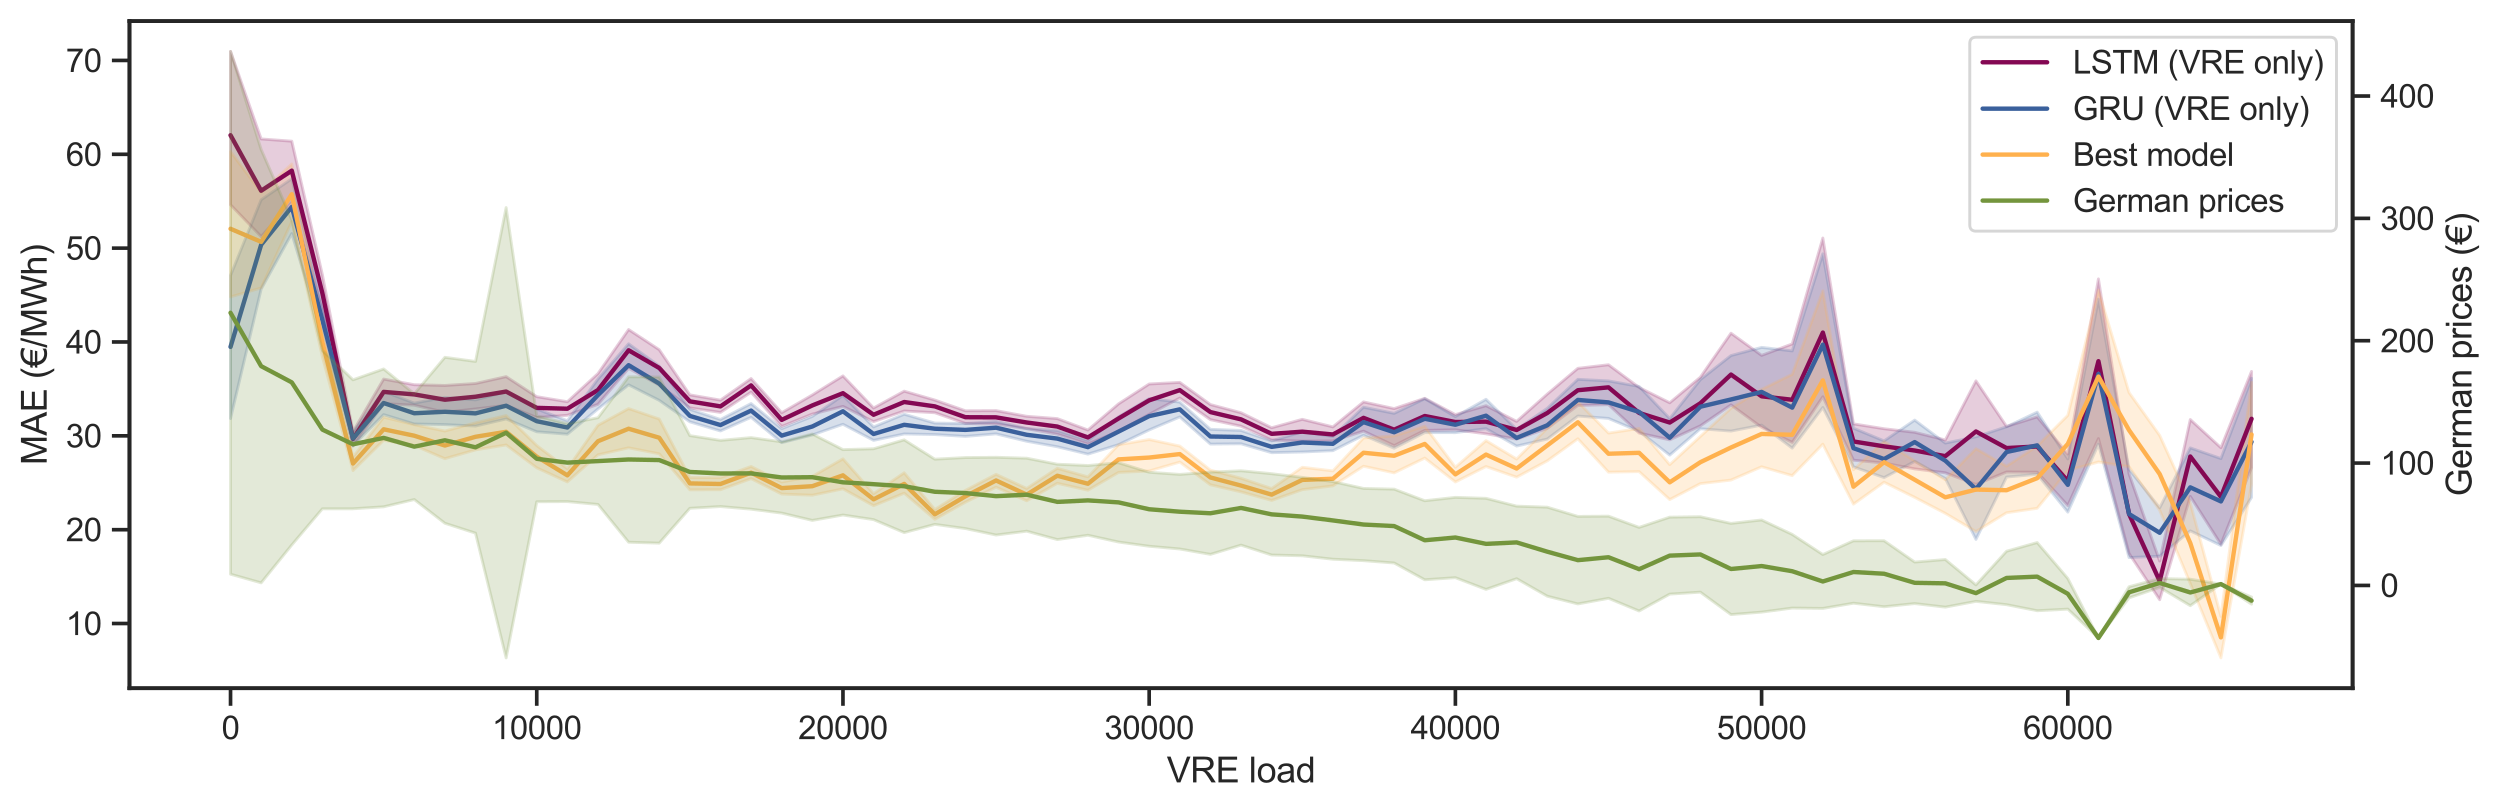 <?xml version="1.0" encoding="utf-8" standalone="no"?>
<!DOCTYPE svg PUBLIC "-//W3C//DTD SVG 1.1//EN"
  "http://www.w3.org/Graphics/SVG/1.1/DTD/svg11.dtd">
<svg xmlns:xlink="http://www.w3.org/1999/xlink" width="853.298pt" height="276.634pt" viewBox="0 0 853.298 276.634" xmlns="http://www.w3.org/2000/svg" version="1.1">
 <defs>
  <style type="text/css">*{stroke-linejoin: round; stroke-linecap: butt}</style>
 </defs>
 <g id="figure_1">
  <g id="patch_1">
   <path d="M 0 276.634 
L 853.298 276.634 
L 853.298 0 
L 0 0 
z
" style="fill: #ffffff"/>
  </g>
  <g id="axes_1">
   <g id="patch_2">
    <path d="M 44.195 234.9 
L 802.985 234.9 
L 802.985 7.2 
L 44.195 7.2 
z
" style="fill: #ffffff"/>
   </g>
   <g id="matplotlib.axis_1">
    <g id="xtick_1">
     <g id="line2d_1">
      <defs>
       <path id="m43be732425" d="M 0 0 
L 0 6 
" style="stroke: #262626; stroke-width: 1.25"/>
      </defs>
      <g>
       <use xlink:href="#m43be732425" x="78.686" y="234.9" style="fill: #262626; stroke: #262626; stroke-width: 1.25"/>
      </g>
     </g>
     <g id="text_1">
      <!-- 0 -->
      <g style="fill: #262626" transform="translate(75.627 252.274) scale(0.11 -0.11)">
       <defs>
        <path id="ArialMT-30" d="M 266 2259 
Q 266 3072 433 3567 
Q 600 4063 929 4331 
Q 1259 4600 1759 4600 
Q 2128 4600 2406 4451 
Q 2684 4303 2865 4023 
Q 3047 3744 3150 3342 
Q 3253 2941 3253 2259 
Q 3253 1453 3087 958 
Q 2922 463 2592 192 
Q 2263 -78 1759 -78 
Q 1097 -78 719 397 
Q 266 969 266 2259 
z
M 844 2259 
Q 844 1131 1108 757 
Q 1372 384 1759 384 
Q 2147 384 2411 759 
Q 2675 1134 2675 2259 
Q 2675 3391 2411 3762 
Q 2147 4134 1753 4134 
Q 1366 4134 1134 3806 
Q 844 3388 844 2259 
z
" transform="scale(0.016)"/>
       </defs>
       <use xlink:href="#ArialMT-30"/>
      </g>
     </g>
    </g>
    <g id="xtick_2">
     <g id="line2d_2">
      <g>
       <use xlink:href="#m43be732425" x="183.202" y="234.9" style="fill: #262626; stroke: #262626; stroke-width: 1.25"/>
      </g>
     </g>
     <g id="text_2">
      <!-- 10000 -->
      <g style="fill: #262626" transform="translate(167.91 252.274) scale(0.11 -0.11)">
       <defs>
        <path id="ArialMT-31" d="M 2384 0 
L 1822 0 
L 1822 3584 
Q 1619 3391 1289 3197 
Q 959 3003 697 2906 
L 697 3450 
Q 1169 3672 1522 3987 
Q 1875 4303 2022 4600 
L 2384 4600 
L 2384 0 
z
" transform="scale(0.016)"/>
       </defs>
       <use xlink:href="#ArialMT-31"/>
       <use xlink:href="#ArialMT-30" transform="translate(55.615 0)"/>
       <use xlink:href="#ArialMT-30" transform="translate(111.23 0)"/>
       <use xlink:href="#ArialMT-30" transform="translate(166.846 0)"/>
       <use xlink:href="#ArialMT-30" transform="translate(222.461 0)"/>
      </g>
     </g>
    </g>
    <g id="xtick_3">
     <g id="line2d_3">
      <g>
       <use xlink:href="#m43be732425" x="287.719" y="234.9" style="fill: #262626; stroke: #262626; stroke-width: 1.25"/>
      </g>
     </g>
     <g id="text_3">
      <!-- 20000 -->
      <g style="fill: #262626" transform="translate(272.426 252.274) scale(0.11 -0.11)">
       <defs>
        <path id="ArialMT-32" d="M 3222 541 
L 3222 0 
L 194 0 
Q 188 203 259 391 
Q 375 700 629 1000 
Q 884 1300 1366 1694 
Q 2113 2306 2375 2664 
Q 2638 3022 2638 3341 
Q 2638 3675 2398 3904 
Q 2159 4134 1775 4134 
Q 1369 4134 1125 3890 
Q 881 3647 878 3216 
L 300 3275 
Q 359 3922 746 4261 
Q 1134 4600 1788 4600 
Q 2447 4600 2831 4234 
Q 3216 3869 3216 3328 
Q 3216 3053 3103 2787 
Q 2991 2522 2730 2228 
Q 2469 1934 1863 1422 
Q 1356 997 1212 845 
Q 1069 694 975 541 
L 3222 541 
z
" transform="scale(0.016)"/>
       </defs>
       <use xlink:href="#ArialMT-32"/>
       <use xlink:href="#ArialMT-30" transform="translate(55.615 0)"/>
       <use xlink:href="#ArialMT-30" transform="translate(111.23 0)"/>
       <use xlink:href="#ArialMT-30" transform="translate(166.846 0)"/>
       <use xlink:href="#ArialMT-30" transform="translate(222.461 0)"/>
      </g>
     </g>
    </g>
    <g id="xtick_4">
     <g id="line2d_4">
      <g>
       <use xlink:href="#m43be732425" x="392.235" y="234.9" style="fill: #262626; stroke: #262626; stroke-width: 1.25"/>
      </g>
     </g>
     <g id="text_4">
      <!-- 30000 -->
      <g style="fill: #262626" transform="translate(376.943 252.274) scale(0.11 -0.11)">
       <defs>
        <path id="ArialMT-33" d="M 269 1209 
L 831 1284 
Q 928 806 1161 595 
Q 1394 384 1728 384 
Q 2125 384 2398 659 
Q 2672 934 2672 1341 
Q 2672 1728 2419 1979 
Q 2166 2231 1775 2231 
Q 1616 2231 1378 2169 
L 1441 2663 
Q 1497 2656 1531 2656 
Q 1891 2656 2178 2843 
Q 2466 3031 2466 3422 
Q 2466 3731 2256 3934 
Q 2047 4138 1716 4138 
Q 1388 4138 1169 3931 
Q 950 3725 888 3313 
L 325 3413 
Q 428 3978 793 4289 
Q 1159 4600 1703 4600 
Q 2078 4600 2393 4439 
Q 2709 4278 2876 4000 
Q 3044 3722 3044 3409 
Q 3044 3113 2884 2869 
Q 2725 2625 2413 2481 
Q 2819 2388 3044 2092 
Q 3269 1797 3269 1353 
Q 3269 753 2831 336 
Q 2394 -81 1725 -81 
Q 1122 -81 723 278 
Q 325 638 269 1209 
z
" transform="scale(0.016)"/>
       </defs>
       <use xlink:href="#ArialMT-33"/>
       <use xlink:href="#ArialMT-30" transform="translate(55.615 0)"/>
       <use xlink:href="#ArialMT-30" transform="translate(111.23 0)"/>
       <use xlink:href="#ArialMT-30" transform="translate(166.846 0)"/>
       <use xlink:href="#ArialMT-30" transform="translate(222.461 0)"/>
      </g>
     </g>
    </g>
    <g id="xtick_5">
     <g id="line2d_5">
      <g>
       <use xlink:href="#m43be732425" x="496.752" y="234.9" style="fill: #262626; stroke: #262626; stroke-width: 1.25"/>
      </g>
     </g>
     <g id="text_5">
      <!-- 40000 -->
      <g style="fill: #262626" transform="translate(481.459 252.274) scale(0.11 -0.11)">
       <defs>
        <path id="ArialMT-34" d="M 2069 0 
L 2069 1097 
L 81 1097 
L 81 1613 
L 2172 4581 
L 2631 4581 
L 2631 1613 
L 3250 1613 
L 3250 1097 
L 2631 1097 
L 2631 0 
L 2069 0 
z
M 2069 1613 
L 2069 3678 
L 634 1613 
L 2069 1613 
z
" transform="scale(0.016)"/>
       </defs>
       <use xlink:href="#ArialMT-34"/>
       <use xlink:href="#ArialMT-30" transform="translate(55.615 0)"/>
       <use xlink:href="#ArialMT-30" transform="translate(111.23 0)"/>
       <use xlink:href="#ArialMT-30" transform="translate(166.846 0)"/>
       <use xlink:href="#ArialMT-30" transform="translate(222.461 0)"/>
      </g>
     </g>
    </g>
    <g id="xtick_6">
     <g id="line2d_6">
      <g>
       <use xlink:href="#m43be732425" x="601.268" y="234.9" style="fill: #262626; stroke: #262626; stroke-width: 1.25"/>
      </g>
     </g>
     <g id="text_6">
      <!-- 50000 -->
      <g style="fill: #262626" transform="translate(585.976 252.274) scale(0.11 -0.11)">
       <defs>
        <path id="ArialMT-35" d="M 266 1200 
L 856 1250 
Q 922 819 1161 601 
Q 1400 384 1738 384 
Q 2144 384 2425 690 
Q 2706 997 2706 1503 
Q 2706 1984 2436 2262 
Q 2166 2541 1728 2541 
Q 1456 2541 1237 2417 
Q 1019 2294 894 2097 
L 366 2166 
L 809 4519 
L 3088 4519 
L 3088 3981 
L 1259 3981 
L 1013 2750 
Q 1425 3038 1878 3038 
Q 2478 3038 2890 2622 
Q 3303 2206 3303 1553 
Q 3303 931 2941 478 
Q 2500 -78 1738 -78 
Q 1113 -78 717 272 
Q 322 622 266 1200 
z
" transform="scale(0.016)"/>
       </defs>
       <use xlink:href="#ArialMT-35"/>
       <use xlink:href="#ArialMT-30" transform="translate(55.615 0)"/>
       <use xlink:href="#ArialMT-30" transform="translate(111.23 0)"/>
       <use xlink:href="#ArialMT-30" transform="translate(166.846 0)"/>
       <use xlink:href="#ArialMT-30" transform="translate(222.461 0)"/>
      </g>
     </g>
    </g>
    <g id="xtick_7">
     <g id="line2d_7">
      <g>
       <use xlink:href="#m43be732425" x="705.785" y="234.9" style="fill: #262626; stroke: #262626; stroke-width: 1.25"/>
      </g>
     </g>
     <g id="text_7">
      <!-- 60000 -->
      <g style="fill: #262626" transform="translate(690.492 252.274) scale(0.11 -0.11)">
       <defs>
        <path id="ArialMT-36" d="M 3184 3459 
L 2625 3416 
Q 2550 3747 2413 3897 
Q 2184 4138 1850 4138 
Q 1581 4138 1378 3988 
Q 1113 3794 959 3422 
Q 806 3050 800 2363 
Q 1003 2672 1297 2822 
Q 1591 2972 1913 2972 
Q 2475 2972 2870 2558 
Q 3266 2144 3266 1488 
Q 3266 1056 3080 686 
Q 2894 316 2569 119 
Q 2244 -78 1831 -78 
Q 1128 -78 684 439 
Q 241 956 241 2144 
Q 241 3472 731 4075 
Q 1159 4600 1884 4600 
Q 2425 4600 2770 4297 
Q 3116 3994 3184 3459 
z
M 888 1484 
Q 888 1194 1011 928 
Q 1134 663 1356 523 
Q 1578 384 1822 384 
Q 2178 384 2434 671 
Q 2691 959 2691 1453 
Q 2691 1928 2437 2201 
Q 2184 2475 1800 2475 
Q 1419 2475 1153 2201 
Q 888 1928 888 1484 
z
" transform="scale(0.016)"/>
       </defs>
       <use xlink:href="#ArialMT-36"/>
       <use xlink:href="#ArialMT-30" transform="translate(55.615 0)"/>
       <use xlink:href="#ArialMT-30" transform="translate(111.23 0)"/>
       <use xlink:href="#ArialMT-30" transform="translate(166.846 0)"/>
       <use xlink:href="#ArialMT-30" transform="translate(222.461 0)"/>
      </g>
     </g>
    </g>
    <g id="text_8">
     <!-- VRE load -->
     <g style="fill: #262626" transform="translate(398.243 267.049) scale(0.12 -0.12)">
      <defs>
       <path id="ArialMT-56" d="M 1803 0 
L 28 4581 
L 684 4581 
L 1875 1253 
Q 2019 853 2116 503 
Q 2222 878 2363 1253 
L 3600 4581 
L 4219 4581 
L 2425 0 
L 1803 0 
z
" transform="scale(0.016)"/>
       <path id="ArialMT-52" d="M 503 0 
L 503 4581 
L 2534 4581 
Q 3147 4581 3465 4457 
Q 3784 4334 3975 4021 
Q 4166 3709 4166 3331 
Q 4166 2844 3850 2509 
Q 3534 2175 2875 2084 
Q 3116 1969 3241 1856 
Q 3506 1613 3744 1247 
L 4541 0 
L 3778 0 
L 3172 953 
Q 2906 1366 2734 1584 
Q 2563 1803 2427 1890 
Q 2291 1978 2150 2013 
Q 2047 2034 1813 2034 
L 1109 2034 
L 1109 0 
L 503 0 
z
M 1109 2559 
L 2413 2559 
Q 2828 2559 3062 2645 
Q 3297 2731 3419 2920 
Q 3541 3109 3541 3331 
Q 3541 3656 3305 3865 
Q 3069 4075 2559 4075 
L 1109 4075 
L 1109 2559 
z
" transform="scale(0.016)"/>
       <path id="ArialMT-45" d="M 506 0 
L 506 4581 
L 3819 4581 
L 3819 4041 
L 1113 4041 
L 1113 2638 
L 3647 2638 
L 3647 2100 
L 1113 2100 
L 1113 541 
L 3925 541 
L 3925 0 
L 506 0 
z
" transform="scale(0.016)"/>
       <path id="ArialMT-20" transform="scale(0.016)"/>
       <path id="ArialMT-6c" d="M 409 0 
L 409 4581 
L 972 4581 
L 972 0 
L 409 0 
z
" transform="scale(0.016)"/>
       <path id="ArialMT-6f" d="M 213 1659 
Q 213 2581 725 3025 
Q 1153 3394 1769 3394 
Q 2453 3394 2887 2945 
Q 3322 2497 3322 1706 
Q 3322 1066 3130 698 
Q 2938 331 2570 128 
Q 2203 -75 1769 -75 
Q 1072 -75 642 372 
Q 213 819 213 1659 
z
M 791 1659 
Q 791 1022 1069 705 
Q 1347 388 1769 388 
Q 2188 388 2466 706 
Q 2744 1025 2744 1678 
Q 2744 2294 2464 2611 
Q 2184 2928 1769 2928 
Q 1347 2928 1069 2612 
Q 791 2297 791 1659 
z
" transform="scale(0.016)"/>
       <path id="ArialMT-61" d="M 2588 409 
Q 2275 144 1986 34 
Q 1697 -75 1366 -75 
Q 819 -75 525 192 
Q 231 459 231 875 
Q 231 1119 342 1320 
Q 453 1522 633 1644 
Q 813 1766 1038 1828 
Q 1203 1872 1538 1913 
Q 2219 1994 2541 2106 
Q 2544 2222 2544 2253 
Q 2544 2597 2384 2738 
Q 2169 2928 1744 2928 
Q 1347 2928 1158 2789 
Q 969 2650 878 2297 
L 328 2372 
Q 403 2725 575 2942 
Q 747 3159 1072 3276 
Q 1397 3394 1825 3394 
Q 2250 3394 2515 3294 
Q 2781 3194 2906 3042 
Q 3031 2891 3081 2659 
Q 3109 2516 3109 2141 
L 3109 1391 
Q 3109 606 3145 398 
Q 3181 191 3288 0 
L 2700 0 
Q 2613 175 2588 409 
z
M 2541 1666 
Q 2234 1541 1622 1453 
Q 1275 1403 1131 1340 
Q 988 1278 909 1158 
Q 831 1038 831 891 
Q 831 666 1001 516 
Q 1172 366 1500 366 
Q 1825 366 2078 508 
Q 2331 650 2450 897 
Q 2541 1088 2541 1459 
L 2541 1666 
z
" transform="scale(0.016)"/>
       <path id="ArialMT-64" d="M 2575 0 
L 2575 419 
Q 2259 -75 1647 -75 
Q 1250 -75 917 144 
Q 584 363 401 755 
Q 219 1147 219 1656 
Q 219 2153 384 2558 
Q 550 2963 881 3178 
Q 1213 3394 1622 3394 
Q 1922 3394 2156 3267 
Q 2391 3141 2538 2938 
L 2538 4581 
L 3097 4581 
L 3097 0 
L 2575 0 
z
M 797 1656 
Q 797 1019 1065 703 
Q 1334 388 1700 388 
Q 2069 388 2326 689 
Q 2584 991 2584 1609 
Q 2584 2291 2321 2609 
Q 2059 2928 1675 2928 
Q 1300 2928 1048 2622 
Q 797 2316 797 1656 
z
" transform="scale(0.016)"/>
      </defs>
      <use xlink:href="#ArialMT-56"/>
      <use xlink:href="#ArialMT-52" transform="translate(66.699 0)"/>
      <use xlink:href="#ArialMT-45" transform="translate(138.916 0)"/>
      <use xlink:href="#ArialMT-20" transform="translate(205.615 0)"/>
      <use xlink:href="#ArialMT-6c" transform="translate(233.398 0)"/>
      <use xlink:href="#ArialMT-6f" transform="translate(255.615 0)"/>
      <use xlink:href="#ArialMT-61" transform="translate(311.23 0)"/>
      <use xlink:href="#ArialMT-64" transform="translate(366.846 0)"/>
     </g>
    </g>
   </g>
   <g id="matplotlib.axis_2">
    <g id="ytick_1">
     <g id="line2d_8">
      <defs>
       <path id="mf85d7eae16" d="M 0 0 
L -6 0 
" style="stroke: #262626; stroke-width: 1.25"/>
      </defs>
      <g>
       <use xlink:href="#mf85d7eae16" x="44.195" y="212.819" style="fill: #262626; stroke: #262626; stroke-width: 1.25"/>
      </g>
     </g>
     <g id="text_9">
      <!-- 10 -->
      <g style="fill: #262626" transform="translate(22.461 216.755) scale(0.11 -0.11)">
       <use xlink:href="#ArialMT-31"/>
       <use xlink:href="#ArialMT-30" transform="translate(55.615 0)"/>
      </g>
     </g>
    </g>
    <g id="ytick_2">
     <g id="line2d_9">
      <g>
       <use xlink:href="#mf85d7eae16" x="44.195" y="180.787" style="fill: #262626; stroke: #262626; stroke-width: 1.25"/>
      </g>
     </g>
     <g id="text_10">
      <!-- 20 -->
      <g style="fill: #262626" transform="translate(22.461 184.724) scale(0.11 -0.11)">
       <use xlink:href="#ArialMT-32"/>
       <use xlink:href="#ArialMT-30" transform="translate(55.615 0)"/>
      </g>
     </g>
    </g>
    <g id="ytick_3">
     <g id="line2d_10">
      <g>
       <use xlink:href="#mf85d7eae16" x="44.195" y="148.755" style="fill: #262626; stroke: #262626; stroke-width: 1.25"/>
      </g>
     </g>
     <g id="text_11">
      <!-- 30 -->
      <g style="fill: #262626" transform="translate(22.461 152.692) scale(0.11 -0.11)">
       <use xlink:href="#ArialMT-33"/>
       <use xlink:href="#ArialMT-30" transform="translate(55.615 0)"/>
      </g>
     </g>
    </g>
    <g id="ytick_4">
     <g id="line2d_11">
      <g>
       <use xlink:href="#mf85d7eae16" x="44.195" y="116.723" style="fill: #262626; stroke: #262626; stroke-width: 1.25"/>
      </g>
     </g>
     <g id="text_12">
      <!-- 40 -->
      <g style="fill: #262626" transform="translate(22.461 120.66) scale(0.11 -0.11)">
       <use xlink:href="#ArialMT-34"/>
       <use xlink:href="#ArialMT-30" transform="translate(55.615 0)"/>
      </g>
     </g>
    </g>
    <g id="ytick_5">
     <g id="line2d_12">
      <g>
       <use xlink:href="#mf85d7eae16" x="44.195" y="84.692" style="fill: #262626; stroke: #262626; stroke-width: 1.25"/>
      </g>
     </g>
     <g id="text_13">
      <!-- 50 -->
      <g style="fill: #262626" transform="translate(22.461 88.628) scale(0.11 -0.11)">
       <use xlink:href="#ArialMT-35"/>
       <use xlink:href="#ArialMT-30" transform="translate(55.615 0)"/>
      </g>
     </g>
    </g>
    <g id="ytick_6">
     <g id="line2d_13">
      <g>
       <use xlink:href="#mf85d7eae16" x="44.195" y="52.66" style="fill: #262626; stroke: #262626; stroke-width: 1.25"/>
      </g>
     </g>
     <g id="text_14">
      <!-- 60 -->
      <g style="fill: #262626" transform="translate(22.461 56.597) scale(0.11 -0.11)">
       <use xlink:href="#ArialMT-36"/>
       <use xlink:href="#ArialMT-30" transform="translate(55.615 0)"/>
      </g>
     </g>
    </g>
    <g id="ytick_7">
     <g id="line2d_14">
      <g>
       <use xlink:href="#mf85d7eae16" x="44.195" y="20.628" style="fill: #262626; stroke: #262626; stroke-width: 1.25"/>
      </g>
     </g>
     <g id="text_15">
      <!-- 70 -->
      <g style="fill: #262626" transform="translate(22.461 24.565) scale(0.11 -0.11)">
       <defs>
        <path id="ArialMT-37" d="M 303 3981 
L 303 4522 
L 3269 4522 
L 3269 4084 
Q 2831 3619 2401 2847 
Q 1972 2075 1738 1259 
Q 1569 684 1522 0 
L 944 0 
Q 953 541 1156 1306 
Q 1359 2072 1739 2783 
Q 2119 3494 2547 3981 
L 303 3981 
z
" transform="scale(0.016)"/>
       </defs>
       <use xlink:href="#ArialMT-37"/>
       <use xlink:href="#ArialMT-30" transform="translate(55.615 0)"/>
      </g>
     </g>
    </g>
    <g id="text_16">
     <!-- MAE (€/MWh) -->
     <g style="fill: #262626" transform="translate(15.936 158.716) rotate(-90) scale(0.12 -0.12)">
      <defs>
       <path id="ArialMT-4d" d="M 475 0 
L 475 4581 
L 1388 4581 
L 2472 1338 
Q 2622 884 2691 659 
Q 2769 909 2934 1394 
L 4031 4581 
L 4847 4581 
L 4847 0 
L 4263 0 
L 4263 3834 
L 2931 0 
L 2384 0 
L 1059 3900 
L 1059 0 
L 475 0 
z
" transform="scale(0.016)"/>
       <path id="ArialMT-41" d="M -9 0 
L 1750 4581 
L 2403 4581 
L 4278 0 
L 3588 0 
L 3053 1388 
L 1138 1388 
L 634 0 
L -9 0 
z
M 1313 1881 
L 2866 1881 
L 2388 3150 
Q 2169 3728 2063 4100 
Q 1975 3659 1816 3225 
L 1313 1881 
z
" transform="scale(0.016)"/>
       <path id="ArialMT-28" d="M 1497 -1347 
Q 1031 -759 709 28 
Q 388 816 388 1659 
Q 388 2403 628 3084 
Q 909 3875 1497 4659 
L 1900 4659 
Q 1522 4009 1400 3731 
Q 1209 3300 1100 2831 
Q 966 2247 966 1656 
Q 966 153 1900 -1347 
L 1497 -1347 
z
" transform="scale(0.016)"/>
       <path id="ArialMT-20ac" d="M 2469 4141 
Q 1944 4141 1588 3888 
Q 1375 3738 1203 3463 
Q 1028 3178 997 2922 
L 3128 2922 
L 3044 2503 
L 947 2503 
Q 944 2438 944 2378 
Q 944 2138 947 2091 
L 2959 2091 
L 2872 1672 
L 1013 1672 
Q 1144 956 1644 656 
Q 2003 441 2422 441 
Q 3006 441 3334 747 
L 3334 103 
Q 2944 -78 2472 -78 
Q 1059 -78 563 1097 
Q 463 1334 391 1672 
L -88 1672 
L 0 2091 
L 328 2091 
Q 319 2222 319 2375 
Q 319 2438 322 2503 
L -88 2503 
L 0 2922 
L 363 2922 
Q 556 3941 1372 4384 
Q 1875 4659 2481 4659 
Q 3063 4659 3459 4406 
L 3334 3825 
Q 2953 4141 2469 4141 
z
" transform="scale(0.016)"/>
       <path id="ArialMT-2f" d="M 0 -78 
L 1328 4659 
L 1778 4659 
L 453 -78 
L 0 -78 
z
" transform="scale(0.016)"/>
       <path id="ArialMT-57" d="M 1294 0 
L 78 4581 
L 700 4581 
L 1397 1578 
Q 1509 1106 1591 641 
Q 1766 1375 1797 1488 
L 2669 4581 
L 3400 4581 
L 4056 2263 
Q 4303 1400 4413 641 
Q 4500 1075 4641 1638 
L 5359 4581 
L 5969 4581 
L 4713 0 
L 4128 0 
L 3163 3491 
Q 3041 3928 3019 4028 
Q 2947 3713 2884 3491 
L 1913 0 
L 1294 0 
z
" transform="scale(0.016)"/>
       <path id="ArialMT-68" d="M 422 0 
L 422 4581 
L 984 4581 
L 984 2938 
Q 1378 3394 1978 3394 
Q 2347 3394 2619 3248 
Q 2891 3103 3008 2847 
Q 3125 2591 3125 2103 
L 3125 0 
L 2563 0 
L 2563 2103 
Q 2563 2525 2380 2717 
Q 2197 2909 1863 2909 
Q 1613 2909 1392 2779 
Q 1172 2650 1078 2428 
Q 984 2206 984 1816 
L 984 0 
L 422 0 
z
" transform="scale(0.016)"/>
       <path id="ArialMT-29" d="M 791 -1347 
L 388 -1347 
Q 1322 153 1322 1656 
Q 1322 2244 1188 2822 
Q 1081 3291 891 3722 
Q 769 4003 388 4659 
L 791 4659 
Q 1378 3875 1659 3084 
Q 1900 2403 1900 1659 
Q 1900 816 1576 28 
Q 1253 -759 791 -1347 
z
" transform="scale(0.016)"/>
      </defs>
      <use xlink:href="#ArialMT-4d"/>
      <use xlink:href="#ArialMT-41" transform="translate(83.301 0)"/>
      <use xlink:href="#ArialMT-45" transform="translate(150 0)"/>
      <use xlink:href="#ArialMT-20" transform="translate(216.699 0)"/>
      <use xlink:href="#ArialMT-28" transform="translate(244.482 0)"/>
      <use xlink:href="#ArialMT-20ac" transform="translate(277.783 0)"/>
      <use xlink:href="#ArialMT-2f" transform="translate(333.398 0)"/>
      <use xlink:href="#ArialMT-4d" transform="translate(361.182 0)"/>
      <use xlink:href="#ArialMT-57" transform="translate(444.482 0)"/>
      <use xlink:href="#ArialMT-68" transform="translate(538.867 0)"/>
      <use xlink:href="#ArialMT-29" transform="translate(594.482 0)"/>
     </g>
    </g>
   </g>
   <g id="FillBetweenPolyCollection_1">
    <defs>
     <path id="mba859ee939" d="M 78.686 -259.084 
L 78.686 -206.74 
L 89.137 -195.881 
L 99.589 -207.564 
L 110.041 -170.458 
L 120.492 -124.399 
L 130.944 -138.855 
L 141.396 -138.337 
L 151.847 -135.922 
L 162.299 -137.045 
L 172.751 -138.285 
L 183.202 -134.127 
L 193.654 -134.889 
L 204.106 -138.636 
L 214.557 -150.895 
L 225.009 -145.209 
L 235.461 -137.406 
L 245.912 -135.869 
L 256.364 -142.764 
L 266.816 -131.069 
L 277.267 -135.309 
L 287.719 -137.923 
L 298.17 -132.737 
L 308.622 -136.348 
L 319.074 -135.767 
L 329.525 -132.116 
L 339.977 -131.873 
L 350.429 -130.329 
L 360.88 -128.435 
L 371.332 -125.076 
L 381.784 -129.428 
L 392.235 -135.224 
L 402.687 -140.768 
L 413.139 -133.397 
L 423.59 -131.171 
L 434.042 -126.43 
L 444.494 -126.065 
L 454.945 -126.143 
L 465.397 -129.475 
L 475.849 -124.529 
L 486.3 -129.727 
L 496.752 -129.936 
L 507.204 -128.565 
L 517.655 -126.738 
L 528.107 -130.412 
L 538.558 -138.245 
L 549.01 -138.518 
L 559.462 -128.823 
L 569.913 -126.501 
L 580.365 -131.271 
L 590.817 -138.427 
L 601.268 -130.787 
L 611.72 -125.643 
L 622.172 -141.204 
L 632.623 -119.559 
L 643.075 -118.585 
L 653.527 -116.595 
L 663.978 -115.255 
L 674.43 -111.278 
L 684.882 -115.536 
L 695.333 -115.451 
L 705.785 -104.093 
L 716.237 -126.922 
L 726.688 -87.711 
L 737.14 -71.941 
L 747.592 -107.191 
L 758.043 -90.821 
L 768.495 -117.005 
L 768.495 -149.854 
L 768.495 -149.854 
L 758.043 -123.823 
L 747.592 -133.43 
L 737.14 -85.141 
L 726.688 -114.898 
L 716.237 -181.431 
L 705.785 -121.669 
L 695.333 -134.351 
L 684.882 -131.075 
L 674.43 -146.627 
L 663.978 -126.463 
L 653.527 -129.082 
L 643.075 -130.299 
L 632.623 -131.964 
L 622.172 -195.38 
L 611.72 -159.242 
L 601.268 -155.341 
L 590.817 -162.9 
L 580.365 -147.882 
L 569.913 -139.158 
L 559.462 -144.383 
L 549.01 -152.136 
L 538.558 -150.919 
L 528.107 -142.114 
L 517.655 -132.81 
L 507.204 -138.163 
L 496.752 -135.118 
L 486.3 -140.673 
L 475.849 -137.171 
L 465.397 -139.455 
L 454.945 -130.927 
L 444.494 -133.504 
L 434.042 -130.638 
L 423.59 -135.76 
L 413.139 -138.55 
L 402.687 -146.118 
L 392.235 -145.571 
L 381.784 -138.789 
L 371.332 -129.864 
L 360.88 -133.754 
L 350.429 -134.544 
L 339.977 -136.48 
L 329.525 -136.427 
L 319.074 -140.089 
L 308.622 -143.119 
L 298.17 -137.378 
L 287.719 -148.328 
L 277.267 -141.831 
L 266.816 -135.765 
L 256.364 -147.428 
L 245.912 -140.061 
L 235.461 -141.854 
L 225.009 -157.271 
L 214.557 -164.16 
L 204.106 -149.128 
L 193.654 -139.516 
L 183.202 -141.24 
L 172.751 -148.082 
L 162.299 -145.742 
L 151.847 -145.071 
L 141.396 -145.322 
L 130.944 -147.25 
L 120.492 -129.337 
L 110.041 -182.833 
L 99.589 -228.443 
L 89.137 -229.206 
L 78.686 -259.084 
z
" style="stroke: #840853; stroke-opacity: 0.2"/>
    </defs>
    <g clip-path="url(#pe33105d43a)">
     <use xlink:href="#mba859ee939" x="0" y="276.634" style="fill: #840853; fill-opacity: 0.2; stroke: #840853; stroke-opacity: 0.2"/>
    </g>
   </g>
   <g id="FillBetweenPolyCollection_2">
    <defs>
     <path id="m6c2d8c63fa" d="M 78.686 -182.596 
L 78.686 -133.793 
L 89.137 -177.955 
L 99.589 -196.896 
L 110.041 -162.673 
L 120.492 -124.541 
L 130.944 -135.117 
L 141.396 -131.925 
L 151.847 -131.716 
L 162.299 -131.204 
L 172.751 -133.636 
L 183.202 -129.259 
L 193.654 -128.433 
L 204.106 -137.057 
L 214.557 -145.282 
L 225.009 -139.981 
L 235.461 -132.654 
L 245.912 -129.529 
L 256.364 -134.19 
L 266.816 -125.55 
L 277.267 -128.186 
L 287.719 -131.823 
L 298.17 -126.329 
L 308.622 -128.521 
L 319.074 -128.316 
L 329.525 -127.68 
L 339.977 -128.549 
L 350.429 -126.03 
L 360.88 -124.154 
L 371.332 -121.635 
L 381.784 -124.86 
L 392.235 -129.888 
L 402.687 -134.317 
L 413.139 -125.058 
L 423.59 -125.165 
L 434.042 -122.124 
L 444.494 -122.363 
L 454.945 -122.818 
L 465.397 -128.062 
L 475.849 -123.631 
L 486.3 -128.975 
L 496.752 -128.967 
L 507.204 -130.325 
L 517.655 -124.378 
L 528.107 -126.78 
L 538.558 -134.629 
L 549.01 -133.817 
L 559.462 -129.404 
L 569.913 -121.296 
L 580.365 -130.295 
L 590.817 -129.497 
L 601.268 -131.533 
L 611.72 -123.682 
L 622.172 -137.547 
L 632.623 -117.3 
L 643.075 -113.62 
L 653.527 -119.146 
L 663.978 -113.306 
L 674.43 -92.532 
L 684.882 -113.815 
L 695.333 -114.734 
L 705.785 -101.841 
L 716.237 -124.978 
L 726.688 -86.328 
L 737.14 -86.777 
L 747.592 -95.447 
L 758.043 -90.434 
L 768.495 -106.836 
L 768.495 -147.515 
L 768.495 -147.515 
L 758.043 -120.118 
L 747.592 -123.756 
L 737.14 -103.305 
L 726.688 -116.445 
L 716.237 -174.522 
L 705.785 -119.993 
L 695.333 -135.961 
L 684.882 -130.975 
L 674.43 -127.538 
L 663.978 -125.396 
L 653.527 -133.237 
L 643.075 -126.146 
L 632.623 -130.485 
L 622.172 -190.004 
L 611.72 -156.862 
L 601.268 -158.06 
L 590.817 -155.277 
L 580.365 -147.045 
L 569.913 -133.772 
L 559.462 -144.733 
L 549.01 -146.622 
L 538.558 -147.16 
L 528.107 -137.258 
L 517.655 -130.089 
L 507.204 -140.346 
L 496.752 -134.425 
L 486.3 -140.541 
L 475.849 -135.548 
L 465.397 -137.643 
L 454.945 -127.654 
L 444.494 -129.257 
L 434.042 -126.141 
L 423.59 -129.711 
L 413.139 -130.094 
L 402.687 -139.378 
L 392.235 -140.588 
L 381.784 -134.349 
L 371.332 -126.283 
L 360.88 -129.675 
L 350.429 -130.361 
L 339.977 -132.808 
L 329.525 -132.081 
L 319.074 -132.225 
L 308.622 -135.251 
L 298.17 -130.917 
L 287.719 -141.663 
L 277.267 -134.497 
L 266.816 -130.319 
L 256.364 -138.895 
L 245.912 -133.452 
L 235.461 -136.922 
L 225.009 -151.696 
L 214.557 -159.286 
L 204.106 -147.258 
L 193.654 -133.02 
L 183.202 -137.028 
L 172.751 -142.964 
L 162.299 -140.147 
L 151.847 -140.996 
L 141.396 -139.043 
L 130.944 -143.024 
L 120.492 -129.133 
L 110.041 -172.204 
L 99.589 -215.619 
L 89.137 -208.45 
L 78.686 -182.596 
z
" style="stroke: #3a609c; stroke-opacity: 0.2"/>
    </defs>
    <g clip-path="url(#pe33105d43a)">
     <use xlink:href="#m6c2d8c63fa" x="0" y="276.634" style="fill: #3a609c; fill-opacity: 0.2; stroke: #3a609c; stroke-opacity: 0.2"/>
    </g>
   </g>
   <g id="FillBetweenPolyCollection_3">
    <defs>
     <path id="mcef6cf5fc9" d="M 78.686 -224.861 
L 78.686 -175.292 
L 89.137 -178.365 
L 99.589 -200.981 
L 110.041 -154.81 
L 120.492 -116.024 
L 130.944 -126.348 
L 141.396 -124.588 
L 151.847 -120.078 
L 162.299 -123.081 
L 172.751 -124.755 
L 183.202 -116.963 
L 193.654 -112.142 
L 204.106 -121.4 
L 214.557 -123.783 
L 225.009 -121.742 
L 235.461 -109.449 
L 245.912 -109.485 
L 256.364 -113.273 
L 266.816 -107.997 
L 277.267 -107.613 
L 287.719 -109.785 
L 298.17 -104.034 
L 308.622 -108.297 
L 319.074 -99.384 
L 329.525 -105.229 
L 339.977 -110.348 
L 350.429 -105.707 
L 360.88 -111.675 
L 371.332 -109.315 
L 381.784 -115.382 
L 392.235 -115.87 
L 402.687 -118.92 
L 413.139 -111.16 
L 423.59 -108.749 
L 434.042 -105.829 
L 444.494 -109.51 
L 454.945 -110.793 
L 465.397 -117.492 
L 475.849 -115.238 
L 486.3 -120.291 
L 496.752 -112.123 
L 507.204 -117.405 
L 517.655 -113.759 
L 528.107 -119.334 
L 538.558 -126.878 
L 549.01 -115.473 
L 559.462 -115.67 
L 569.913 -106.122 
L 580.365 -111.563 
L 590.817 -112.777 
L 601.268 -117.314 
L 611.72 -114.3 
L 622.172 -125.036 
L 632.623 -104.556 
L 643.075 -112.044 
L 653.527 -106.879 
L 663.978 -101.414 
L 674.43 -95.213 
L 684.882 -101.622 
L 695.333 -103.147 
L 705.785 -115.989 
L 716.237 -118.944 
L 726.688 -117.316 
L 737.14 -102.486 
L 747.592 -77.436 
L 758.043 -52.084 
L 768.495 -111.354 
L 768.495 -146.118 
L 768.495 -146.118 
L 758.043 -66.253 
L 747.592 -104.976 
L 737.14 -128.014 
L 726.688 -142.639 
L 716.237 -177.631 
L 705.785 -134.87 
L 695.333 -124.434 
L 684.882 -117.519 
L 674.43 -123.467 
L 663.978 -112.895 
L 653.527 -119.328 
L 643.075 -126.005 
L 632.623 -116.309 
L 622.172 -177.356 
L 611.72 -148.888 
L 601.268 -143.738 
L 590.817 -137.291 
L 580.365 -127.664 
L 569.913 -118.042 
L 559.462 -130.398 
L 549.01 -128.818 
L 538.558 -139.496 
L 528.107 -130.454 
L 517.655 -119.956 
L 507.204 -126.243 
L 496.752 -117.155 
L 486.3 -131.176 
L 475.849 -127.859 
L 465.397 -127.141 
L 454.945 -115.906 
L 444.494 -117.154 
L 434.042 -109.879 
L 423.59 -113.385 
L 413.139 -116.178 
L 402.687 -124.385 
L 392.235 -126.622 
L 381.784 -124.829 
L 371.332 -113.87 
L 360.88 -116.784 
L 350.429 -109.908 
L 339.977 -114.729 
L 329.525 -109.257 
L 319.074 -102.738 
L 308.622 -115.265 
L 298.17 -108.138 
L 287.719 -120.026 
L 277.267 -114.04 
L 266.816 -112.134 
L 256.364 -117.422 
L 245.912 -113.612 
L 235.461 -113.675 
L 225.009 -133.615 
L 214.557 -137.181 
L 204.106 -131.484 
L 193.654 -116.658 
L 183.202 -124.573 
L 172.751 -134.818 
L 162.299 -132.329 
L 151.847 -129.516 
L 141.396 -131.671 
L 130.944 -134.245 
L 120.492 -120.648 
L 110.041 -165.284 
L 99.589 -220.663 
L 89.137 -211.013 
L 78.686 -224.861 
z
" style="stroke: #ffb14e; stroke-opacity: 0.2"/>
    </defs>
    <g clip-path="url(#pe33105d43a)">
     <use xlink:href="#mcef6cf5fc9" x="0" y="276.634" style="fill: #ffb14e; fill-opacity: 0.2; stroke: #ffb14e; stroke-opacity: 0.2"/>
    </g>
   </g>
   <g id="line2d_15">
    <path d="M 78.686 46.161 
L 89.137 65.097 
L 99.589 58.25 
L 110.041 100.098 
L 120.492 149.79 
L 130.944 133.76 
L 141.396 134.623 
L 151.847 136.432 
L 162.299 135.412 
L 172.751 133.641 
L 183.202 139.21 
L 193.654 139.506 
L 204.106 133.118 
L 214.557 119.557 
L 225.009 125.606 
L 235.461 136.99 
L 245.912 138.71 
L 256.364 131.547 
L 266.816 143.312 
L 277.267 138.379 
L 287.719 134.2 
L 298.17 141.561 
L 308.622 137.211 
L 319.074 138.702 
L 329.525 142.403 
L 339.977 142.455 
L 350.429 144.208 
L 360.88 145.592 
L 371.332 149.301 
L 381.784 142.836 
L 392.235 136.646 
L 402.687 133.158 
L 413.139 140.647 
L 423.59 143.138 
L 434.042 148.075 
L 444.494 147.337 
L 454.945 148.297 
L 465.397 142.624 
L 475.849 146.66 
L 486.3 141.992 
L 496.752 144.048 
L 507.204 143.913 
L 517.655 146.762 
L 528.107 140.967 
L 538.558 133.189 
L 549.01 132.21 
L 559.462 140.94 
L 569.913 144.219 
L 580.365 137.645 
L 590.817 127.847 
L 601.268 135.269 
L 611.72 136.448 
L 622.172 113.515 
L 632.623 150.681 
L 643.075 152.349 
L 653.527 153.775 
L 663.978 155.694 
L 674.43 147.275 
L 684.882 152.934 
L 695.333 152.389 
L 705.785 164.184 
L 716.237 123.285 
L 726.688 175.435 
L 737.14 198.334 
L 747.592 155.814 
L 758.043 169.588 
L 768.495 142.949 
" clip-path="url(#pe33105d43a)" style="fill: none; stroke: #840853; stroke-width: 1.5; stroke-linecap: round"/>
   </g>
   <g id="line2d_16">
    <path d="M 78.686 118.394 
L 89.137 83.528 
L 99.589 70.632 
L 110.041 109.203 
L 120.492 149.675 
L 130.944 137.559 
L 141.396 141.053 
L 151.847 140.545 
L 162.299 141.094 
L 172.751 138.482 
L 183.202 143.766 
L 193.654 145.916 
L 204.106 134.817 
L 214.557 124.644 
L 225.009 130.932 
L 235.461 141.957 
L 245.912 145.074 
L 256.364 140.143 
L 266.816 148.679 
L 277.267 145.57 
L 287.719 140.384 
L 298.17 148.126 
L 308.622 144.993 
L 319.074 146.327 
L 329.525 146.728 
L 339.977 145.982 
L 350.429 148.405 
L 360.88 149.703 
L 371.332 152.614 
L 381.784 147.308 
L 392.235 142.04 
L 402.687 139.711 
L 413.139 148.983 
L 423.59 149.159 
L 434.042 152.523 
L 444.494 151.033 
L 454.945 151.478 
L 465.397 144.088 
L 475.849 147.539 
L 486.3 142.929 
L 496.752 144.969 
L 507.204 141.88 
L 517.655 149.476 
L 528.107 145.155 
L 538.558 136.502 
L 549.01 137.344 
L 559.462 140.597 
L 569.913 149.407 
L 580.365 138.82 
L 590.817 136.345 
L 601.268 133.767 
L 611.72 139.13 
L 622.172 117.643 
L 632.623 152.974 
L 643.075 156.693 
L 653.527 150.894 
L 663.978 157.239 
L 674.43 166.92 
L 684.882 154.278 
L 695.333 152.008 
L 705.785 165.472 
L 716.237 127.619 
L 726.688 175.444 
L 737.14 181.846 
L 747.592 166.346 
L 758.043 171.145 
L 768.495 150.813 
" clip-path="url(#pe33105d43a)" style="fill: none; stroke: #3a609c; stroke-width: 1.5; stroke-linecap: round"/>
   </g>
   <g id="line2d_17">
    <path d="M 78.686 78.094 
L 89.137 82.558 
L 99.589 66.292 
L 110.041 116.826 
L 120.492 158.203 
L 130.944 146.524 
L 141.396 148.718 
L 151.847 152.073 
L 162.299 149.083 
L 172.751 147.381 
L 183.202 155.883 
L 193.654 162.244 
L 204.106 150.595 
L 214.557 146.333 
L 225.009 149.409 
L 235.461 164.998 
L 245.912 165.19 
L 256.364 161.331 
L 266.816 166.6 
L 277.267 165.945 
L 287.719 162.243 
L 298.17 170.428 
L 308.622 165.17 
L 319.074 175.539 
L 329.525 169.398 
L 339.977 163.993 
L 350.429 168.83 
L 360.88 162.38 
L 371.332 165.112 
L 381.784 156.801 
L 392.235 156.173 
L 402.687 154.988 
L 413.139 162.965 
L 423.59 165.741 
L 434.042 168.83 
L 444.494 163.802 
L 454.945 163.401 
L 465.397 154.533 
L 475.849 155.56 
L 486.3 151.53 
L 496.752 161.904 
L 507.204 155.155 
L 517.655 159.916 
L 528.107 152.04 
L 538.558 144.136 
L 549.01 154.869 
L 559.462 154.554 
L 569.913 164.622 
L 580.365 157.766 
L 590.817 152.74 
L 601.268 148.114 
L 611.72 148.398 
L 622.172 129.839 
L 632.623 166.113 
L 643.075 157.755 
L 653.527 163.747 
L 663.978 169.743 
L 674.43 167.101 
L 684.882 167.318 
L 695.333 163.202 
L 705.785 151.516 
L 716.237 128.529 
L 726.688 146.833 
L 737.14 161.804 
L 747.592 185.381 
L 758.043 217.542 
L 768.495 148.304 
" clip-path="url(#pe33105d43a)" style="fill: none; stroke: #ffb14e; stroke-width: 1.5; stroke-linecap: round"/>
   </g>
   <g id="line2d_18"/>
   <g id="line2d_19"/>
   <g id="line2d_20"/>
   <g id="patch_3">
    <path d="M 44.195 234.9 
L 44.195 7.2 
" style="fill: none; stroke: #262626; stroke-width: 1.25; stroke-linejoin: miter; stroke-linecap: square"/>
   </g>
   <g id="patch_4">
    <path d="M 802.985 234.9 
L 802.985 7.2 
" style="fill: none; stroke: #262626; stroke-width: 1.25; stroke-linejoin: miter; stroke-linecap: square"/>
   </g>
   <g id="patch_5">
    <path d="M 44.195 234.9 
L 802.985 234.9 
" style="fill: none; stroke: #262626; stroke-width: 1.25; stroke-linejoin: miter; stroke-linecap: square"/>
   </g>
   <g id="patch_6">
    <path d="M 44.195 7.2 
L 802.985 7.2 
" style="fill: none; stroke: #262626; stroke-width: 1.25; stroke-linejoin: miter; stroke-linecap: square"/>
   </g>
   <g id="legend_1">
    <g id="patch_7">
     <path d="M 674.516 78.899 
L 795.285 78.899 
Q 797.485 78.899 797.485 76.699 
L 797.485 14.9 
Q 797.485 12.7 795.285 12.7 
L 674.516 12.7 
Q 672.316 12.7 672.316 14.9 
L 672.316 76.699 
Q 672.316 78.899 674.516 78.899 
z
" style="fill: #ffffff; opacity: 0.8; stroke: #cccccc; stroke-linejoin: miter"/>
    </g>
    <g id="line2d_21">
     <path d="M 676.716 21.258 
L 687.716 21.258 
L 698.716 21.258 
" style="fill: none; stroke: #840853; stroke-width: 1.5; stroke-linecap: round"/>
    </g>
    <g id="text_17">
     <!-- LSTM (VRE only) -->
     <g style="fill: #262626" transform="translate(707.516 25.108) scale(0.11 -0.11)">
      <defs>
       <path id="ArialMT-4c" d="M 469 0 
L 469 4581 
L 1075 4581 
L 1075 541 
L 3331 541 
L 3331 0 
L 469 0 
z
" transform="scale(0.016)"/>
       <path id="ArialMT-53" d="M 288 1472 
L 859 1522 
Q 900 1178 1048 958 
Q 1197 738 1509 602 
Q 1822 466 2213 466 
Q 2559 466 2825 569 
Q 3091 672 3220 851 
Q 3350 1031 3350 1244 
Q 3350 1459 3225 1620 
Q 3100 1781 2813 1891 
Q 2628 1963 1997 2114 
Q 1366 2266 1113 2400 
Q 784 2572 623 2826 
Q 463 3081 463 3397 
Q 463 3744 659 4045 
Q 856 4347 1234 4503 
Q 1613 4659 2075 4659 
Q 2584 4659 2973 4495 
Q 3363 4331 3572 4012 
Q 3781 3694 3797 3291 
L 3216 3247 
Q 3169 3681 2898 3903 
Q 2628 4125 2100 4125 
Q 1550 4125 1298 3923 
Q 1047 3722 1047 3438 
Q 1047 3191 1225 3031 
Q 1400 2872 2139 2705 
Q 2878 2538 3153 2413 
Q 3553 2228 3743 1945 
Q 3934 1663 3934 1294 
Q 3934 928 3725 604 
Q 3516 281 3123 101 
Q 2731 -78 2241 -78 
Q 1619 -78 1198 103 
Q 778 284 539 648 
Q 300 1013 288 1472 
z
" transform="scale(0.016)"/>
       <path id="ArialMT-54" d="M 1659 0 
L 1659 4041 
L 150 4041 
L 150 4581 
L 3781 4581 
L 3781 4041 
L 2266 4041 
L 2266 0 
L 1659 0 
z
" transform="scale(0.016)"/>
       <path id="ArialMT-6e" d="M 422 0 
L 422 3319 
L 928 3319 
L 928 2847 
Q 1294 3394 1984 3394 
Q 2284 3394 2536 3286 
Q 2788 3178 2913 3003 
Q 3038 2828 3088 2588 
Q 3119 2431 3119 2041 
L 3119 0 
L 2556 0 
L 2556 2019 
Q 2556 2363 2490 2533 
Q 2425 2703 2258 2804 
Q 2091 2906 1866 2906 
Q 1506 2906 1245 2678 
Q 984 2450 984 1813 
L 984 0 
L 422 0 
z
" transform="scale(0.016)"/>
       <path id="ArialMT-79" d="M 397 -1278 
L 334 -750 
Q 519 -800 656 -800 
Q 844 -800 956 -737 
Q 1069 -675 1141 -563 
Q 1194 -478 1313 -144 
Q 1328 -97 1363 -6 
L 103 3319 
L 709 3319 
L 1400 1397 
Q 1534 1031 1641 628 
Q 1738 1016 1872 1384 
L 2581 3319 
L 3144 3319 
L 1881 -56 
Q 1678 -603 1566 -809 
Q 1416 -1088 1222 -1217 
Q 1028 -1347 759 -1347 
Q 597 -1347 397 -1278 
z
" transform="scale(0.016)"/>
      </defs>
      <use xlink:href="#ArialMT-4c"/>
      <use xlink:href="#ArialMT-53" transform="translate(55.615 0)"/>
      <use xlink:href="#ArialMT-54" transform="translate(122.314 0)"/>
      <use xlink:href="#ArialMT-4d" transform="translate(183.398 0)"/>
      <use xlink:href="#ArialMT-20" transform="translate(266.699 0)"/>
      <use xlink:href="#ArialMT-28" transform="translate(294.482 0)"/>
      <use xlink:href="#ArialMT-56" transform="translate(327.783 0)"/>
      <use xlink:href="#ArialMT-52" transform="translate(394.482 0)"/>
      <use xlink:href="#ArialMT-45" transform="translate(466.699 0)"/>
      <use xlink:href="#ArialMT-20" transform="translate(533.398 0)"/>
      <use xlink:href="#ArialMT-6f" transform="translate(561.182 0)"/>
      <use xlink:href="#ArialMT-6e" transform="translate(616.797 0)"/>
      <use xlink:href="#ArialMT-6c" transform="translate(672.412 0)"/>
      <use xlink:href="#ArialMT-79" transform="translate(694.629 0)"/>
      <use xlink:href="#ArialMT-29" transform="translate(744.629 0)"/>
     </g>
    </g>
    <g id="line2d_22">
     <path d="M 676.716 37.08 
L 687.716 37.08 
L 698.716 37.08 
" style="fill: none; stroke: #3a609c; stroke-width: 1.5; stroke-linecap: round"/>
    </g>
    <g id="text_18">
     <!-- GRU (VRE only) -->
     <g style="fill: #262626" transform="translate(707.516 40.93) scale(0.11 -0.11)">
      <defs>
       <path id="ArialMT-47" d="M 2638 1797 
L 2638 2334 
L 4578 2338 
L 4578 638 
Q 4131 281 3656 101 
Q 3181 -78 2681 -78 
Q 2006 -78 1454 211 
Q 903 500 622 1047 
Q 341 1594 341 2269 
Q 341 2938 620 3517 
Q 900 4097 1425 4378 
Q 1950 4659 2634 4659 
Q 3131 4659 3532 4498 
Q 3934 4338 4162 4050 
Q 4391 3763 4509 3300 
L 3963 3150 
Q 3859 3500 3706 3700 
Q 3553 3900 3268 4020 
Q 2984 4141 2638 4141 
Q 2222 4141 1919 4014 
Q 1616 3888 1430 3681 
Q 1244 3475 1141 3228 
Q 966 2803 966 2306 
Q 966 1694 1177 1281 
Q 1388 869 1791 669 
Q 2194 469 2647 469 
Q 3041 469 3416 620 
Q 3791 772 3984 944 
L 3984 1797 
L 2638 1797 
z
" transform="scale(0.016)"/>
       <path id="ArialMT-55" d="M 3500 4581 
L 4106 4581 
L 4106 1934 
Q 4106 1244 3950 837 
Q 3794 431 3386 176 
Q 2978 -78 2316 -78 
Q 1672 -78 1262 144 
Q 853 366 678 786 
Q 503 1206 503 1934 
L 503 4581 
L 1109 4581 
L 1109 1938 
Q 1109 1341 1220 1058 
Q 1331 775 1601 622 
Q 1872 469 2263 469 
Q 2931 469 3215 772 
Q 3500 1075 3500 1938 
L 3500 4581 
z
" transform="scale(0.016)"/>
      </defs>
      <use xlink:href="#ArialMT-47"/>
      <use xlink:href="#ArialMT-52" transform="translate(77.783 0)"/>
      <use xlink:href="#ArialMT-55" transform="translate(150 0)"/>
      <use xlink:href="#ArialMT-20" transform="translate(222.217 0)"/>
      <use xlink:href="#ArialMT-28" transform="translate(250 0)"/>
      <use xlink:href="#ArialMT-56" transform="translate(283.301 0)"/>
      <use xlink:href="#ArialMT-52" transform="translate(350 0)"/>
      <use xlink:href="#ArialMT-45" transform="translate(422.217 0)"/>
      <use xlink:href="#ArialMT-20" transform="translate(488.916 0)"/>
      <use xlink:href="#ArialMT-6f" transform="translate(516.699 0)"/>
      <use xlink:href="#ArialMT-6e" transform="translate(572.314 0)"/>
      <use xlink:href="#ArialMT-6c" transform="translate(627.93 0)"/>
      <use xlink:href="#ArialMT-79" transform="translate(650.146 0)"/>
      <use xlink:href="#ArialMT-29" transform="translate(700.146 0)"/>
     </g>
    </g>
    <g id="line2d_23">
     <path d="M 676.716 52.769 
L 687.716 52.769 
L 698.716 52.769 
" style="fill: none; stroke: #ffb14e; stroke-width: 1.5; stroke-linecap: round"/>
    </g>
    <g id="text_19">
     <!-- Best model -->
     <g style="fill: #262626" transform="translate(707.516 56.619) scale(0.11 -0.11)">
      <defs>
       <path id="ArialMT-42" d="M 469 0 
L 469 4581 
L 2188 4581 
Q 2713 4581 3030 4442 
Q 3347 4303 3526 4014 
Q 3706 3725 3706 3409 
Q 3706 3116 3547 2856 
Q 3388 2597 3066 2438 
Q 3481 2316 3704 2022 
Q 3928 1728 3928 1328 
Q 3928 1006 3792 729 
Q 3656 453 3456 303 
Q 3256 153 2954 76 
Q 2653 0 2216 0 
L 469 0 
z
M 1075 2656 
L 2066 2656 
Q 2469 2656 2644 2709 
Q 2875 2778 2992 2937 
Q 3109 3097 3109 3338 
Q 3109 3566 3000 3739 
Q 2891 3913 2687 3977 
Q 2484 4041 1991 4041 
L 1075 4041 
L 1075 2656 
z
M 1075 541 
L 2216 541 
Q 2509 541 2628 563 
Q 2838 600 2978 687 
Q 3119 775 3209 942 
Q 3300 1109 3300 1328 
Q 3300 1584 3169 1773 
Q 3038 1963 2805 2039 
Q 2572 2116 2134 2116 
L 1075 2116 
L 1075 541 
z
" transform="scale(0.016)"/>
       <path id="ArialMT-65" d="M 2694 1069 
L 3275 997 
Q 3138 488 2766 206 
Q 2394 -75 1816 -75 
Q 1088 -75 661 373 
Q 234 822 234 1631 
Q 234 2469 665 2931 
Q 1097 3394 1784 3394 
Q 2450 3394 2872 2941 
Q 3294 2488 3294 1666 
Q 3294 1616 3291 1516 
L 816 1516 
Q 847 969 1125 678 
Q 1403 388 1819 388 
Q 2128 388 2347 550 
Q 2566 713 2694 1069 
z
M 847 1978 
L 2700 1978 
Q 2663 2397 2488 2606 
Q 2219 2931 1791 2931 
Q 1403 2931 1139 2672 
Q 875 2413 847 1978 
z
" transform="scale(0.016)"/>
       <path id="ArialMT-73" d="M 197 991 
L 753 1078 
Q 800 744 1014 566 
Q 1228 388 1613 388 
Q 2000 388 2187 545 
Q 2375 703 2375 916 
Q 2375 1106 2209 1216 
Q 2094 1291 1634 1406 
Q 1016 1563 777 1677 
Q 538 1791 414 1992 
Q 291 2194 291 2438 
Q 291 2659 392 2848 
Q 494 3038 669 3163 
Q 800 3259 1026 3326 
Q 1253 3394 1513 3394 
Q 1903 3394 2198 3281 
Q 2494 3169 2634 2976 
Q 2775 2784 2828 2463 
L 2278 2388 
Q 2241 2644 2061 2787 
Q 1881 2931 1553 2931 
Q 1166 2931 1000 2803 
Q 834 2675 834 2503 
Q 834 2394 903 2306 
Q 972 2216 1119 2156 
Q 1203 2125 1616 2013 
Q 2213 1853 2448 1751 
Q 2684 1650 2818 1456 
Q 2953 1263 2953 975 
Q 2953 694 2789 445 
Q 2625 197 2315 61 
Q 2006 -75 1616 -75 
Q 969 -75 630 194 
Q 291 463 197 991 
z
" transform="scale(0.016)"/>
       <path id="ArialMT-74" d="M 1650 503 
L 1731 6 
Q 1494 -44 1306 -44 
Q 1000 -44 831 53 
Q 663 150 594 308 
Q 525 466 525 972 
L 525 2881 
L 113 2881 
L 113 3319 
L 525 3319 
L 525 4141 
L 1084 4478 
L 1084 3319 
L 1650 3319 
L 1650 2881 
L 1084 2881 
L 1084 941 
Q 1084 700 1114 631 
Q 1144 563 1211 522 
Q 1278 481 1403 481 
Q 1497 481 1650 503 
z
" transform="scale(0.016)"/>
       <path id="ArialMT-6d" d="M 422 0 
L 422 3319 
L 925 3319 
L 925 2853 
Q 1081 3097 1340 3245 
Q 1600 3394 1931 3394 
Q 2300 3394 2536 3241 
Q 2772 3088 2869 2813 
Q 3263 3394 3894 3394 
Q 4388 3394 4653 3120 
Q 4919 2847 4919 2278 
L 4919 0 
L 4359 0 
L 4359 2091 
Q 4359 2428 4304 2576 
Q 4250 2725 4106 2815 
Q 3963 2906 3769 2906 
Q 3419 2906 3187 2673 
Q 2956 2441 2956 1928 
L 2956 0 
L 2394 0 
L 2394 2156 
Q 2394 2531 2256 2718 
Q 2119 2906 1806 2906 
Q 1569 2906 1367 2781 
Q 1166 2656 1075 2415 
Q 984 2175 984 1722 
L 984 0 
L 422 0 
z
" transform="scale(0.016)"/>
      </defs>
      <use xlink:href="#ArialMT-42"/>
      <use xlink:href="#ArialMT-65" transform="translate(66.699 0)"/>
      <use xlink:href="#ArialMT-73" transform="translate(122.314 0)"/>
      <use xlink:href="#ArialMT-74" transform="translate(172.314 0)"/>
      <use xlink:href="#ArialMT-20" transform="translate(200.098 0)"/>
      <use xlink:href="#ArialMT-6d" transform="translate(227.881 0)"/>
      <use xlink:href="#ArialMT-6f" transform="translate(311.182 0)"/>
      <use xlink:href="#ArialMT-64" transform="translate(366.797 0)"/>
      <use xlink:href="#ArialMT-65" transform="translate(422.412 0)"/>
      <use xlink:href="#ArialMT-6c" transform="translate(478.027 0)"/>
     </g>
    </g>
    <g id="line2d_24">
     <path d="M 676.716 68.463 
L 687.716 68.463 
L 698.716 68.463 
" style="fill: none; stroke: #74953d; stroke-width: 1.5; stroke-linecap: round"/>
    </g>
    <g id="text_20">
     <!-- German prices -->
     <g style="fill: #262626" transform="translate(707.516 72.313) scale(0.11 -0.11)">
      <defs>
       <path id="ArialMT-72" d="M 416 0 
L 416 3319 
L 922 3319 
L 922 2816 
Q 1116 3169 1280 3281 
Q 1444 3394 1641 3394 
Q 1925 3394 2219 3213 
L 2025 2691 
Q 1819 2813 1613 2813 
Q 1428 2813 1281 2702 
Q 1134 2591 1072 2394 
Q 978 2094 978 1738 
L 978 0 
L 416 0 
z
" transform="scale(0.016)"/>
       <path id="ArialMT-70" d="M 422 -1272 
L 422 3319 
L 934 3319 
L 934 2888 
Q 1116 3141 1344 3267 
Q 1572 3394 1897 3394 
Q 2322 3394 2647 3175 
Q 2972 2956 3137 2557 
Q 3303 2159 3303 1684 
Q 3303 1175 3120 767 
Q 2938 359 2589 142 
Q 2241 -75 1856 -75 
Q 1575 -75 1351 44 
Q 1128 163 984 344 
L 984 -1272 
L 422 -1272 
z
M 931 1641 
Q 931 1000 1190 694 
Q 1450 388 1819 388 
Q 2194 388 2461 705 
Q 2728 1022 2728 1688 
Q 2728 2322 2467 2637 
Q 2206 2953 1844 2953 
Q 1484 2953 1207 2617 
Q 931 2281 931 1641 
z
" transform="scale(0.016)"/>
       <path id="ArialMT-69" d="M 425 3934 
L 425 4581 
L 988 4581 
L 988 3934 
L 425 3934 
z
M 425 0 
L 425 3319 
L 988 3319 
L 988 0 
L 425 0 
z
" transform="scale(0.016)"/>
       <path id="ArialMT-63" d="M 2588 1216 
L 3141 1144 
Q 3050 572 2676 248 
Q 2303 -75 1759 -75 
Q 1078 -75 664 370 
Q 250 816 250 1647 
Q 250 2184 428 2587 
Q 606 2991 970 3192 
Q 1334 3394 1763 3394 
Q 2303 3394 2647 3120 
Q 2991 2847 3088 2344 
L 2541 2259 
Q 2463 2594 2264 2762 
Q 2066 2931 1784 2931 
Q 1359 2931 1093 2626 
Q 828 2322 828 1663 
Q 828 994 1084 691 
Q 1341 388 1753 388 
Q 2084 388 2306 591 
Q 2528 794 2588 1216 
z
" transform="scale(0.016)"/>
      </defs>
      <use xlink:href="#ArialMT-47"/>
      <use xlink:href="#ArialMT-65" transform="translate(77.783 0)"/>
      <use xlink:href="#ArialMT-72" transform="translate(133.398 0)"/>
      <use xlink:href="#ArialMT-6d" transform="translate(166.699 0)"/>
      <use xlink:href="#ArialMT-61" transform="translate(250 0)"/>
      <use xlink:href="#ArialMT-6e" transform="translate(305.615 0)"/>
      <use xlink:href="#ArialMT-20" transform="translate(361.23 0)"/>
      <use xlink:href="#ArialMT-70" transform="translate(389.014 0)"/>
      <use xlink:href="#ArialMT-72" transform="translate(444.629 0)"/>
      <use xlink:href="#ArialMT-69" transform="translate(477.93 0)"/>
      <use xlink:href="#ArialMT-63" transform="translate(500.146 0)"/>
      <use xlink:href="#ArialMT-65" transform="translate(550.146 0)"/>
      <use xlink:href="#ArialMT-73" transform="translate(605.762 0)"/>
     </g>
    </g>
   </g>
  </g>
  <g id="axes_2">
   <g id="matplotlib.axis_3">
    <g id="ytick_8">
     <g id="line2d_25">
      <defs>
       <path id="m206e3baac1" d="M 0 0 
L 6 0 
" style="stroke: #262626; stroke-width: 1.25"/>
      </defs>
      <g>
       <use xlink:href="#m206e3baac1" x="802.985" y="199.813" style="fill: #262626; stroke: #262626; stroke-width: 1.25"/>
      </g>
     </g>
     <g id="text_21">
      <!-- 0 -->
      <g style="fill: #262626" transform="translate(812.485 203.75) scale(0.11 -0.11)">
       <use xlink:href="#ArialMT-30"/>
      </g>
     </g>
    </g>
    <g id="ytick_9">
     <g id="line2d_26">
      <g>
       <use xlink:href="#m206e3baac1" x="802.985" y="158.053" style="fill: #262626; stroke: #262626; stroke-width: 1.25"/>
      </g>
     </g>
     <g id="text_22">
      <!-- 100 -->
      <g style="fill: #262626" transform="translate(812.485 161.99) scale(0.11 -0.11)">
       <use xlink:href="#ArialMT-31"/>
       <use xlink:href="#ArialMT-30" transform="translate(55.615 0)"/>
       <use xlink:href="#ArialMT-30" transform="translate(111.23 0)"/>
      </g>
     </g>
    </g>
    <g id="ytick_10">
     <g id="line2d_27">
      <g>
       <use xlink:href="#m206e3baac1" x="802.985" y="116.292" style="fill: #262626; stroke: #262626; stroke-width: 1.25"/>
      </g>
     </g>
     <g id="text_23">
      <!-- 200 -->
      <g style="fill: #262626" transform="translate(812.485 120.229) scale(0.11 -0.11)">
       <use xlink:href="#ArialMT-32"/>
       <use xlink:href="#ArialMT-30" transform="translate(55.615 0)"/>
       <use xlink:href="#ArialMT-30" transform="translate(111.23 0)"/>
      </g>
     </g>
    </g>
    <g id="ytick_11">
     <g id="line2d_28">
      <g>
       <use xlink:href="#m206e3baac1" x="802.985" y="74.532" style="fill: #262626; stroke: #262626; stroke-width: 1.25"/>
      </g>
     </g>
     <g id="text_24">
      <!-- 300 -->
      <g style="fill: #262626" transform="translate(812.485 78.468) scale(0.11 -0.11)">
       <use xlink:href="#ArialMT-33"/>
       <use xlink:href="#ArialMT-30" transform="translate(55.615 0)"/>
       <use xlink:href="#ArialMT-30" transform="translate(111.23 0)"/>
      </g>
     </g>
    </g>
    <g id="ytick_12">
     <g id="line2d_29">
      <g>
       <use xlink:href="#m206e3baac1" x="802.985" y="32.771" style="fill: #262626; stroke: #262626; stroke-width: 1.25"/>
      </g>
     </g>
     <g id="text_25">
      <!-- 400 -->
      <g style="fill: #262626" transform="translate(812.485 36.708) scale(0.11 -0.11)">
       <use xlink:href="#ArialMT-34"/>
       <use xlink:href="#ArialMT-30" transform="translate(55.615 0)"/>
       <use xlink:href="#ArialMT-30" transform="translate(111.23 0)"/>
      </g>
     </g>
    </g>
    <g id="text_26">
     <!-- German prices (€) -->
     <g style="fill: #262626" transform="translate(843.572 169.392) rotate(-90) scale(0.12 -0.12)">
      <use xlink:href="#ArialMT-47"/>
      <use xlink:href="#ArialMT-65" transform="translate(77.783 0)"/>
      <use xlink:href="#ArialMT-72" transform="translate(133.398 0)"/>
      <use xlink:href="#ArialMT-6d" transform="translate(166.699 0)"/>
      <use xlink:href="#ArialMT-61" transform="translate(250 0)"/>
      <use xlink:href="#ArialMT-6e" transform="translate(305.615 0)"/>
      <use xlink:href="#ArialMT-20" transform="translate(361.23 0)"/>
      <use xlink:href="#ArialMT-70" transform="translate(389.014 0)"/>
      <use xlink:href="#ArialMT-72" transform="translate(444.629 0)"/>
      <use xlink:href="#ArialMT-69" transform="translate(477.93 0)"/>
      <use xlink:href="#ArialMT-63" transform="translate(500.146 0)"/>
      <use xlink:href="#ArialMT-65" transform="translate(550.146 0)"/>
      <use xlink:href="#ArialMT-73" transform="translate(605.762 0)"/>
      <use xlink:href="#ArialMT-20" transform="translate(655.762 0)"/>
      <use xlink:href="#ArialMT-28" transform="translate(683.545 0)"/>
      <use xlink:href="#ArialMT-20ac" transform="translate(716.846 0)"/>
      <use xlink:href="#ArialMT-29" transform="translate(772.461 0)"/>
     </g>
    </g>
   </g>
   <g id="FillBetweenPolyCollection_4">
    <defs>
     <path id="ma75b04a55d" d="M 78.686 -259.084 
L 78.686 -80.652 
L 89.137 -77.698 
L 99.589 -90.619 
L 110.041 -102.978 
L 120.492 -102.981 
L 130.944 -103.649 
L 141.396 -106.139 
L 151.847 -98.036 
L 162.299 -94.662 
L 172.751 -52.084 
L 183.202 -105.375 
L 193.654 -105.432 
L 204.106 -104.457 
L 214.557 -91.563 
L 225.009 -91.249 
L 235.461 -103.141 
L 245.912 -103.742 
L 256.364 -102.839 
L 266.816 -101.501 
L 277.267 -99.011 
L 287.719 -100.846 
L 298.17 -99.277 
L 308.622 -94.845 
L 319.074 -97.659 
L 329.525 -96.223 
L 339.977 -94.019 
L 350.429 -95.329 
L 360.88 -92.475 
L 371.332 -93.938 
L 381.784 -91.629 
L 392.235 -90.185 
L 402.687 -89.252 
L 413.139 -87.42 
L 423.59 -90.575 
L 434.042 -87.196 
L 444.494 -86.929 
L 454.945 -85.762 
L 465.397 -85.271 
L 475.849 -84.472 
L 486.3 -78.743 
L 496.752 -79.463 
L 507.204 -75.465 
L 517.655 -79.118 
L 528.107 -73.144 
L 538.558 -70.502 
L 549.01 -72.42 
L 559.462 -68.094 
L 569.913 -73.85 
L 580.365 -74.52 
L 590.817 -66.87 
L 601.268 -67.708 
L 611.72 -69.09 
L 622.172 -68.967 
L 632.623 -70.747 
L 643.075 -69.537 
L 653.527 -70.621 
L 663.978 -69.407 
L 674.43 -71.378 
L 684.882 -70.246 
L 695.333 -68.183 
L 705.785 -68.728 
L 716.237 -58.885 
L 726.688 -72.575 
L 737.14 -76.156 
L 747.592 -69.894 
L 758.043 -77.276 
L 768.495 -70.419 
L 768.495 -72.841 
L 768.495 -72.841 
L 758.043 -77.276 
L 747.592 -78.929 
L 737.14 -79.159 
L 726.688 -76.372 
L 716.237 -58.885 
L 705.785 -79.188 
L 695.333 -91.45 
L 684.882 -88.496 
L 674.43 -77.002 
L 663.978 -85.656 
L 653.527 -84.79 
L 643.075 -92.073 
L 632.623 -92.051 
L 622.172 -87.36 
L 611.72 -94.235 
L 601.268 -99.157 
L 590.817 -97.984 
L 580.365 -100.265 
L 569.913 -100.123 
L 559.462 -96.625 
L 549.01 -100.454 
L 538.558 -100.377 
L 528.107 -103.526 
L 517.655 -103.881 
L 507.204 -106.544 
L 496.752 -106.874 
L 486.3 -105.721 
L 475.849 -109.679 
L 465.397 -109.919 
L 454.945 -112.238 
L 444.494 -113.699 
L 434.042 -114.948 
L 423.59 -115.956 
L 413.139 -115.475 
L 402.687 -114.706 
L 392.235 -115.443 
L 381.784 -118.692 
L 371.332 -117.739 
L 360.88 -118.188 
L 350.429 -120.241 
L 339.977 -120.551 
L 329.525 -120.461 
L 319.074 -119.912 
L 308.622 -126.5 
L 298.17 -123.465 
L 287.719 -123.168 
L 277.267 -128.506 
L 266.816 -125.82 
L 256.364 -127.276 
L 245.912 -126.324 
L 235.461 -127.951 
L 225.009 -147.952 
L 214.557 -148.037 
L 204.106 -134.053 
L 193.654 -132.038 
L 183.202 -134.696 
L 172.751 -205.777 
L 162.299 -153.263 
L 151.847 -154.677 
L 141.396 -142.232 
L 130.944 -150.698 
L 120.492 -146.997 
L 110.041 -157.027 
L 99.589 -201.621 
L 89.137 -225.619 
L 78.686 -259.084 
z
" style="stroke: #74953d; stroke-opacity: 0.2"/>
    </defs>
    <g clip-path="url(#pe33105d43a)">
     <use xlink:href="#ma75b04a55d" x="0" y="276.634" style="fill: #74953d; fill-opacity: 0.2; stroke: #74953d; stroke-opacity: 0.2"/>
    </g>
   </g>
   <g id="line2d_30">
    <path d="M 78.686 106.766 
L 89.137 124.976 
L 99.589 130.515 
L 110.041 146.631 
L 120.492 151.645 
L 130.944 149.461 
L 141.396 152.449 
L 151.847 150.278 
L 162.299 152.671 
L 172.751 147.704 
L 183.202 156.599 
L 193.654 157.899 
L 204.106 157.379 
L 214.557 156.834 
L 225.009 157.034 
L 235.461 161.088 
L 245.912 161.601 
L 256.364 161.576 
L 266.816 162.974 
L 277.267 162.875 
L 287.719 164.628 
L 298.17 165.263 
L 308.622 165.962 
L 319.074 167.849 
L 329.525 168.292 
L 339.977 169.349 
L 350.429 168.849 
L 360.88 171.302 
L 371.332 170.796 
L 381.784 171.474 
L 392.235 173.82 
L 402.687 174.655 
L 413.139 175.187 
L 423.59 173.369 
L 434.042 175.562 
L 444.494 176.32 
L 454.945 177.634 
L 465.397 179.039 
L 475.849 179.559 
L 486.3 184.402 
L 496.752 183.465 
L 507.204 185.629 
L 517.655 185.135 
L 528.107 188.299 
L 538.558 191.195 
L 549.01 190.197 
L 559.462 194.275 
L 569.913 189.648 
L 580.365 189.242 
L 590.817 194.207 
L 601.268 193.201 
L 611.72 194.972 
L 622.172 198.471 
L 632.623 195.235 
L 643.075 195.829 
L 653.527 198.928 
L 663.978 199.103 
L 674.43 202.444 
L 684.882 197.263 
L 695.333 196.818 
L 705.785 202.676 
L 716.237 217.75 
L 726.688 202.16 
L 737.14 198.977 
L 747.592 202.223 
L 758.043 199.358 
L 768.495 205.004 
" clip-path="url(#pe33105d43a)" style="fill: none; stroke: #74953d; stroke-width: 1.5; stroke-linecap: round"/>
   </g>
   <g id="patch_8">
    <path d="M 44.195 234.9 
L 44.195 7.2 
" style="fill: none; stroke: #262626; stroke-width: 1.25; stroke-linejoin: miter; stroke-linecap: square"/>
   </g>
   <g id="patch_9">
    <path d="M 802.985 234.9 
L 802.985 7.2 
" style="fill: none; stroke: #262626; stroke-width: 1.25; stroke-linejoin: miter; stroke-linecap: square"/>
   </g>
   <g id="patch_10">
    <path d="M 44.195 234.9 
L 802.985 234.9 
" style="fill: none; stroke: #262626; stroke-width: 1.25; stroke-linejoin: miter; stroke-linecap: square"/>
   </g>
   <g id="patch_11">
    <path d="M 44.195 7.2 
L 802.985 7.2 
" style="fill: none; stroke: #262626; stroke-width: 1.25; stroke-linejoin: miter; stroke-linecap: square"/>
   </g>
  </g>
 </g>
 <defs>
  <clipPath id="pe33105d43a">
   <rect x="44.195" y="7.2" width="758.79" height="227.7"/>
  </clipPath>
 </defs>
</svg>
